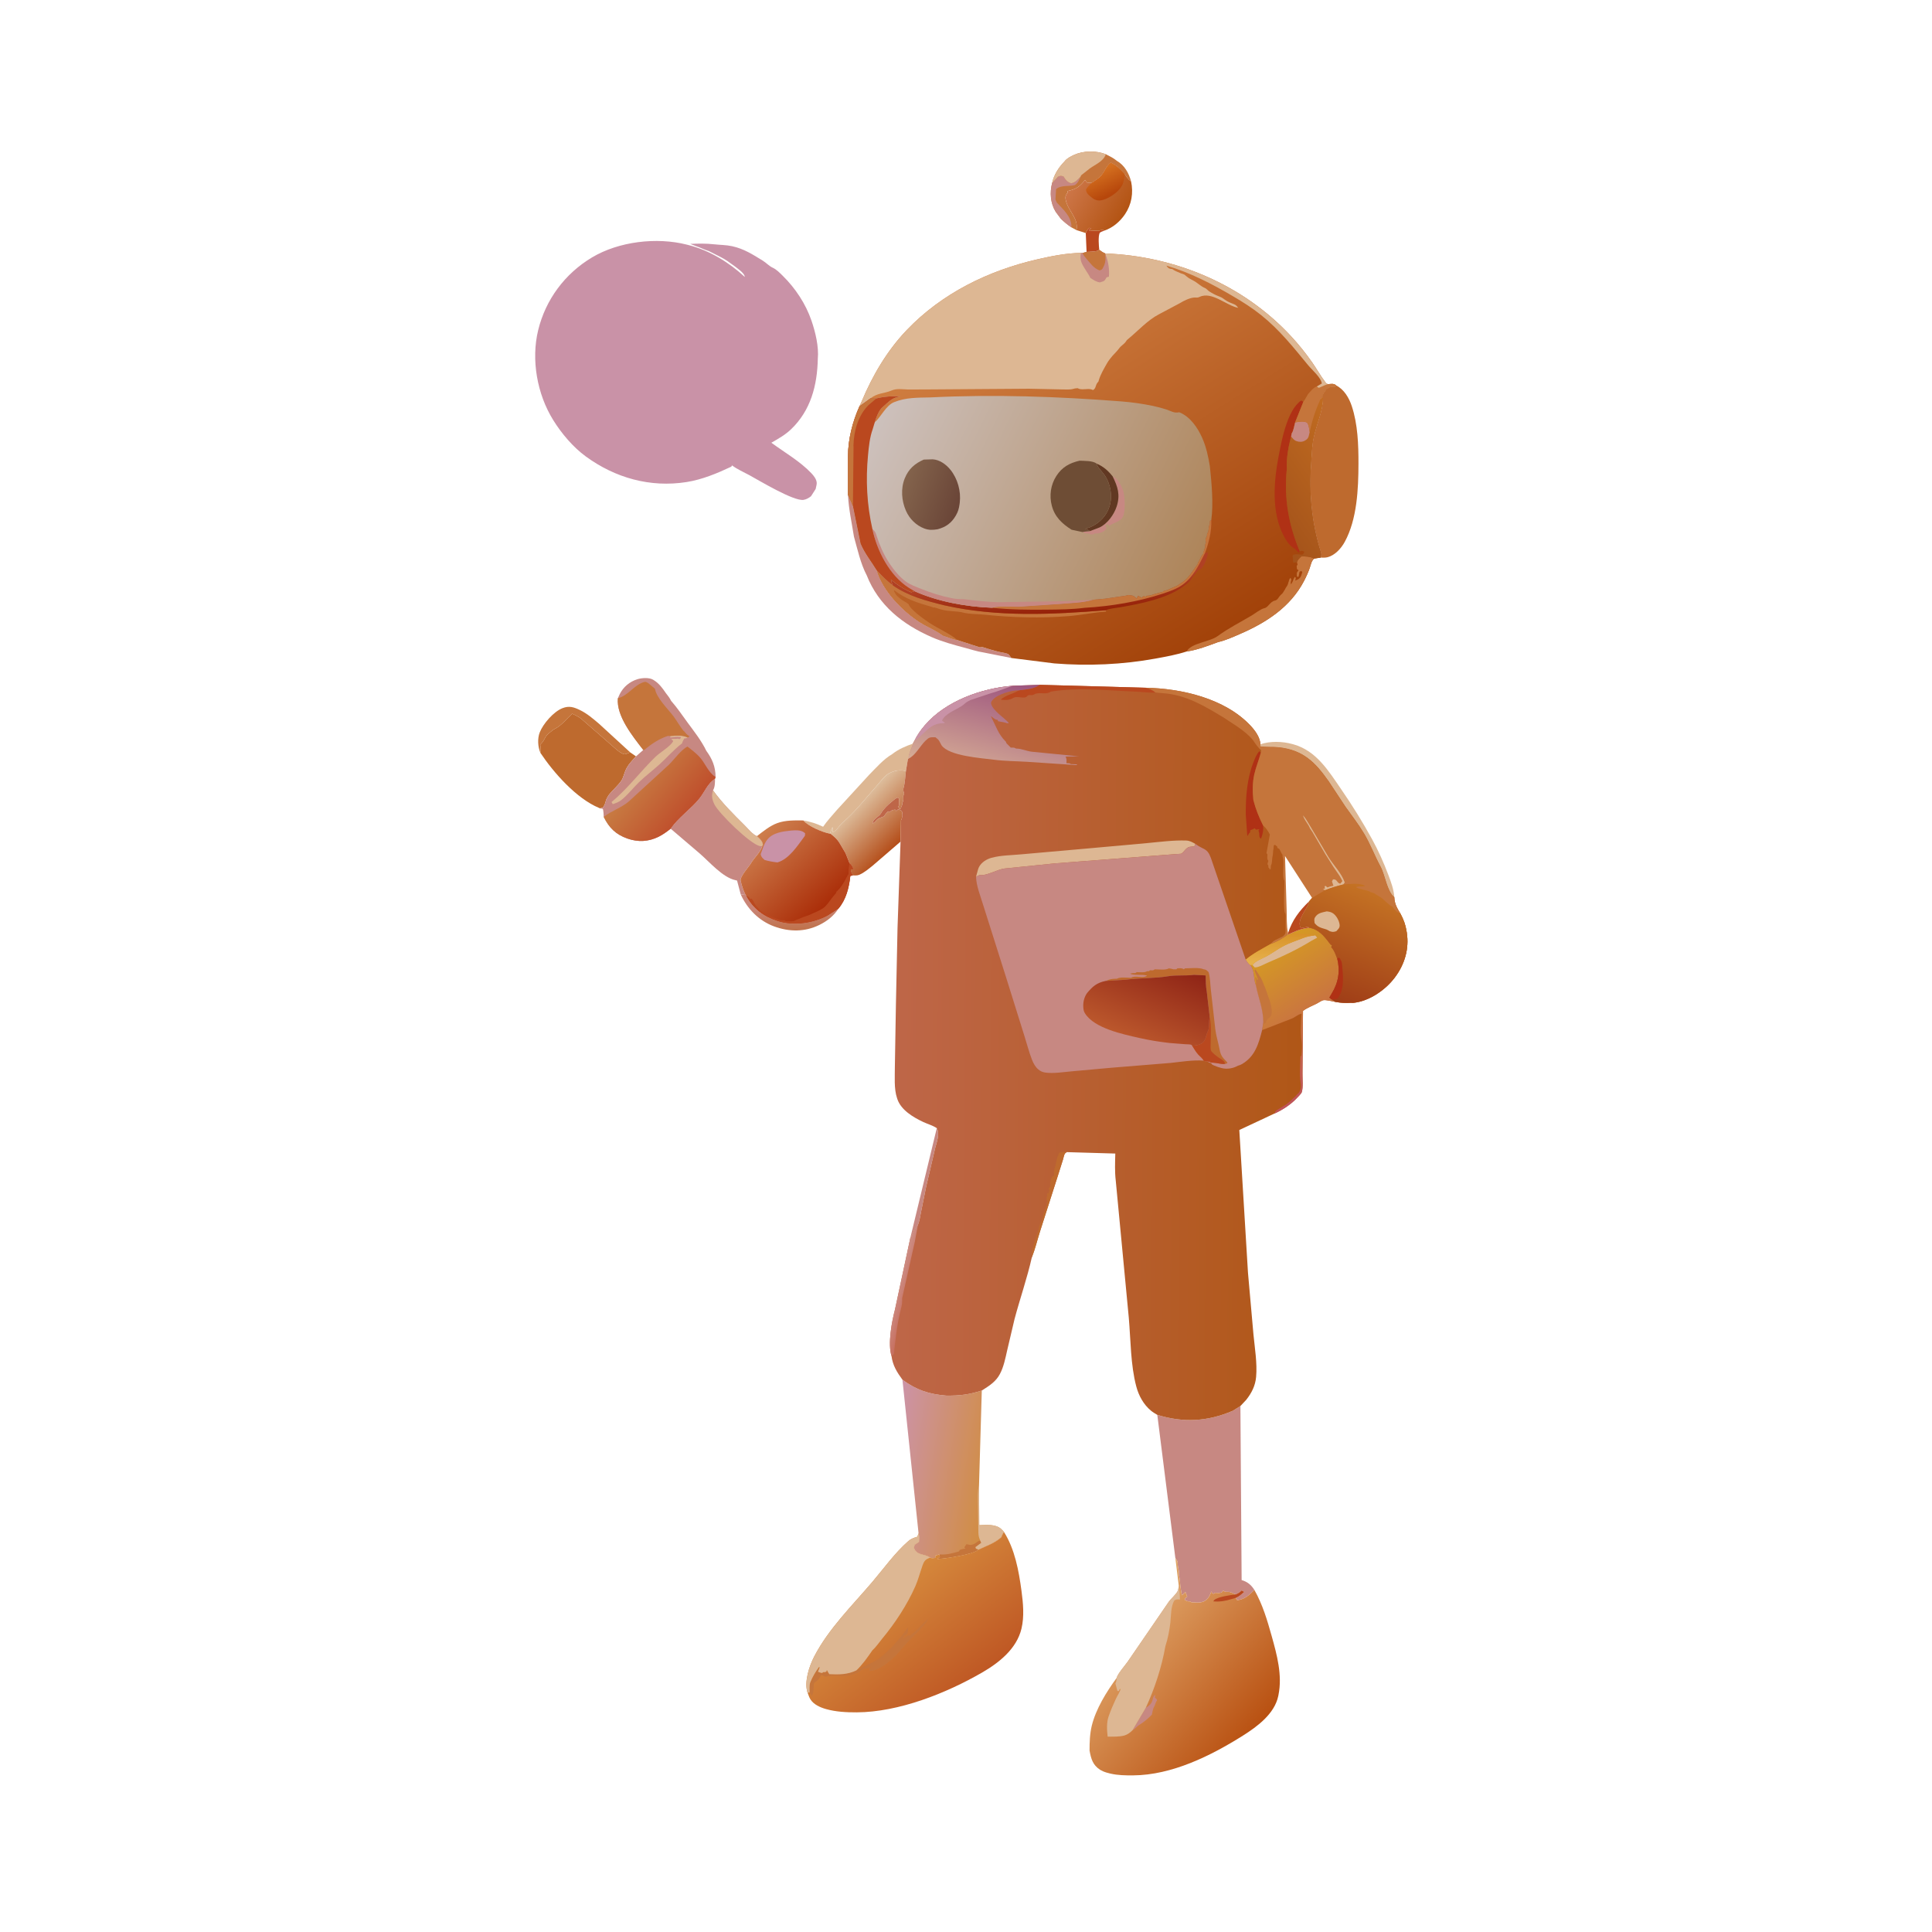 <?xml version="1.0" encoding="utf-8" ?>
<svg xmlns="http://www.w3.org/2000/svg" xmlns:xlink="http://www.w3.org/1999/xlink" width="1024" height="1024">
	<path fill="white" d="M-0 -0L1024 0L1024 1024L-0 1024L0 -0Z"/>
	<path fill="#BA481F" d="M575.478 123.53C576.023 122.252 576.326 121.655 577.441 120.75L578.25 121.03L577.126 122.126L582.5 122.377L583.125 122.002L583.75 122L584.613 121.622L585.19 122.295C584.544 122.573 583.023 122.967 582.78 123.617C582.022 125.638 582.394 130.204 582.629 132.424C580.878 133.688 578.013 133.428 575.905 133.521L575.478 123.53Z"/>
	<path fill="#C78882" d="M496.514 597.941C498.177 600.865 496.549 605.242 495.694 608.35L490.912 628.815L488.178 642.297C487.688 644.602 487.4 647.052 486.517 649.243L484.538 652.143C483.664 653.431 483.552 655.016 482.475 656.167L496.514 597.941Z"/>
	<defs>
		<linearGradient id="gradient_0" gradientUnits="userSpaceOnUse" x1="411.635" y1="492.311" x2="411.365" y2="481.189">
			<stop offset="0" stop-color="#C0734E"/>
			<stop offset="1" stop-color="#C98476"/>
		</linearGradient>
	</defs>
	<path fill="url(#gradient_0)" d="M392.588 474.03L395.187 474.362L395.462 474.695C399.157 481.712 404.873 485.932 412.37 488.265C420.678 490.85 430.896 489.401 438.535 485.358L444.385 481.586C441.981 485.439 438.269 488.289 434.223 490.264C426.47 494.05 418.264 493.948 410.25 490.993C402.231 488.036 396.071 481.725 392.588 474.03Z"/>
	<path fill="#C5753B" d="M286.424 399.031C285.04 395.892 284.801 391.4 286.071 388.18C287.882 383.587 293.42 377.177 298.123 375.346C301.677 373.961 304.137 374.78 307.393 376.349C311.142 378.156 314.371 380.95 317.52 383.626L334.019 398.762L332.011 399.543C331.409 399.731 331.075 399.863 330.471 399.649C328.145 398.826 325.678 396.292 323.801 394.697L308.034 380.935C306.617 379.8 304.896 379.035 303.262 378.269C300.622 380.697 297.497 384.593 294.351 386.153C293.211 386.718 292.496 387.336 291.531 388.146C290.267 389.206 289.497 389.852 288.75 391.371C288.159 392.575 287.597 393.378 286.662 394.339L286.34 394.661C286.576 396.09 286.451 397.587 286.424 399.031Z"/>
	<path fill="#DDB793" d="M668.056 394.476C673.169 392.72 679.814 392.896 685 394.369L685.719 394.567C697.804 398.009 704.28 408.774 710.982 418.511C716.81 426.978 722.32 435.84 727.261 444.856C730.572 450.898 733.388 457.198 735.823 463.641C737.221 467.339 738.787 471.545 739.015 475.517C735.126 472.424 734.244 463.961 731.735 459.311C728.647 453.584 726.28 447.278 722.977 441.75C720.002 436.771 716.497 432.302 713.166 427.602L704.273 414.133C697.157 404.026 690.768 397.531 677.837 396.074C674.554 395.704 671.067 396.098 667.865 395.542L668.056 394.476Z"/>
	<path fill="#DDB793" d="M472.898 399.69C476.221 397.075 480.019 395.474 483.972 394.099L482.807 397.081C482.203 398.72 481.452 400.281 481.567 402.061L481.212 402.32L480.144 408.75C477.154 407.829 473.997 408.407 471.25 409.864C468.68 411.227 466.743 414.2 464.825 416.338C458.926 422.914 453.213 430.443 446.45 436.116C445.18 437.181 442.904 441.01 441.391 441.034L441.249 438.335C440.688 439.494 440.18 440.48 440.039 441.783L439.687 441.826C435.632 441.018 428.46 437.92 425.767 434.85C429.587 435.502 432.784 436.53 436.257 438.19C438.442 435.018 441.139 432.155 443.639 429.223L460.723 410.602C464.455 406.832 468.283 402.373 472.898 399.69Z"/>
	<path fill="#C78882" d="M449.463 262.311L451.342 266.533L452.062 268.292L456.115 288.122C458.289 293.358 461.82 297.619 464.725 302.393C467.891 313.162 478.374 323.97 487.75 329.922C491.464 332.279 496.181 334.042 499.581 336.749C502.199 337.689 504.782 338.679 507.502 339.289L519.283 343.09L520.611 342.923C523.624 343.881 526.675 344.835 529.754 345.556C531.051 345.86 533.318 346.104 534.457 346.75C534.885 346.993 535.686 348.311 536.036 348.756L521.062 345.781C517.943 345.313 514.644 344.208 511.584 343.399C505.675 341.837 499.494 340.166 493.881 337.715C478.444 330.975 465.663 320.908 459.36 304.879C456.137 298.799 454.461 291.037 452.61 284.413C451.437 276.944 449.831 269.935 449.463 262.311Z"/>
	<path fill="#C5753B" d="M564.31 85.457C565.365 83.983 567.626 82.844 569.24 82.107C574.312 79.793 580.958 79.753 586.133 81.752C588.211 82.81 590.195 83.768 591.999 85.27C596.037 87.612 598.324 91.755 599.497 96.134C597.932 95.249 597.107 93.736 596.115 92.289C593.965 89.893 591.729 87.564 588.75 86.236C586.365 87.865 585.573 90.872 583.736 93.025C582.432 94.553 580.269 95.825 578.619 96.979C577.731 96.949 576.943 96.897 576.062 96.75L575.093 95.38C572.159 99.043 570.361 100.285 565.718 101.29L565.995 101.855C564.996 103.21 564.507 103.999 564.817 105.749C565.876 111.711 571.838 115.592 570.56 121.956L567.851 120.502C565.783 119.096 564.078 117.68 562.279 115.942L559.525 112.239C556.733 107.675 556.325 102.099 557.648 97.002C558.669 92.471 561.122 88.752 564.31 85.457Z"/>
	<path fill="#C78882" d="M560.36 94.094L560.712 93.657C562.227 93.073 562.213 93.052 563.75 93.564L563.942 93.93C564.934 95.576 565.945 96.596 567.75 97.144C570.186 96.619 571.052 95.281 572.757 93.585C571.938 95.45 571.415 96.862 569.75 98.1C566.486 98.93 562.297 97.989 559.745 100.25L559.414 105.717L560.131 107.37C563.47 110.997 567.833 114.707 567.882 120.015L567.851 120.502C565.783 119.096 564.078 117.68 562.279 115.942L559.525 112.239C556.733 107.675 556.325 102.099 557.648 97.002L560.36 94.094Z"/>
	<path fill="#DDB793" d="M564.31 85.457C565.365 83.983 567.626 82.844 569.24 82.107C574.312 79.793 580.958 79.753 586.133 81.752C584.783 85.538 580.781 87.041 577.718 89.218L573.008 92.932L572.757 93.585C571.052 95.281 570.186 96.619 567.75 97.144C565.945 96.596 564.934 95.576 563.942 93.93L563.75 93.564C562.213 93.052 562.227 93.073 560.712 93.657L560.36 94.094L557.648 97.002C558.669 92.471 561.122 88.752 564.31 85.457Z"/>
	<defs>
		<linearGradient id="gradient_1" gradientUnits="userSpaceOnUse" x1="594.428" y1="113.831" x2="568.264" y2="97.556">
			<stop offset="0" stop-color="#B45515"/>
			<stop offset="1" stop-color="#CD7648"/>
		</linearGradient>
	</defs>
	<path fill="url(#gradient_1)" d="M578.619 96.979C580.269 95.825 582.432 94.553 583.736 93.025C585.573 90.872 586.365 87.865 588.75 86.236C591.729 87.564 593.965 89.893 596.115 92.289C597.107 93.736 597.932 95.249 599.497 96.134C600.79 102.272 599.792 108.35 596.249 113.59C593.611 117.491 589.692 120.805 585.19 122.295L584.613 121.622L583.75 122L583.125 122.002L582.5 122.377L577.126 122.126L578.25 121.03L577.441 120.75C576.326 121.655 576.023 122.252 575.478 123.53L570.56 121.956C571.838 115.592 565.876 111.711 564.817 105.749C564.507 103.999 564.996 103.21 565.995 101.855L565.718 101.29C570.361 100.285 572.159 99.043 575.093 95.38L576.062 96.75C576.943 96.897 577.731 96.949 578.619 96.979Z"/>
	<defs>
		<linearGradient id="gradient_2" gradientUnits="userSpaceOnUse" x1="588.68" y1="102.941" x2="582.524" y2="90.443">
			<stop offset="0" stop-color="#B7470B"/>
			<stop offset="1" stop-color="#D47020"/>
		</linearGradient>
	</defs>
	<path fill="url(#gradient_2)" d="M578.619 96.979C580.269 95.825 582.432 94.553 583.736 93.025C585.573 90.872 586.365 87.865 588.75 86.236C591.729 87.564 593.965 89.893 596.115 92.289C595.784 94.847 595.667 97.11 594.102 99.25L593.697 99.826C591.704 102.534 586.853 105.736 583.548 106.192C581.214 106.515 579.706 105.634 577.971 104.161C576.675 103.06 575.806 102.278 575.57 100.5C576.442 98.997 577.296 98.098 578.619 96.979Z"/>
	<defs>
		<linearGradient id="gradient_3" gradientUnits="userSpaceOnUse" x1="476.298" y1="446.208" x2="454.893" y2="424.985">
			<stop offset="0" stop-color="#B54F1B"/>
			<stop offset="1" stop-color="#DEC09F"/>
		</linearGradient>
	</defs>
	<path fill="url(#gradient_3)" d="M480.144 408.75C479.783 411.57 479.654 415.022 478.883 417.701C478.575 418.771 479.009 419.933 479.245 421L478.745 421.75C478.745 423.133 479.026 424.329 478.245 425.5C478.245 426.669 478.281 426.44 477.745 427.5L477.497 428.498L476.75 428.745L476.125 427.625L476.5 426.75L476.5 423.25L475.75 422.745C474.627 423.122 473.838 423.949 472.921 424.683C470.863 426.332 468.229 428.745 466.998 430.998C465.949 432.915 462.488 434.079 462.5 436.5C464.017 435.683 463.917 435.257 465 434.25C465.586 433.705 466.981 433.317 467.75 433C468.901 432.526 468.42 432.903 468.984 432.016C469.499 431.206 470.06 430.652 470.75 430L471.5 430.5C472.652 429.348 472.866 429.329 474.498 429.125L474.875 429.875L476 429C477.389 429.279 477.348 429.379 478.245 430.5L478.182 431.169C478.06 432.67 478.141 431.369 478.164 432.646C478.18 433.505 477.877 434.084 477.541 434.852L477.328 445.71L477.308 446.075L462.607 458.747C460.43 460.487 458.022 462.564 455.434 463.648C454.359 464.099 453.22 464.042 452.082 463.969L451.966 463.647C451.028 462.539 451.111 462.166 450.861 460.739C451.77 460.717 451.302 460.752 452.264 460.625C451.82 459.14 451.366 458.618 450.301 457.565L448.167 452.207L445.38 447.508C443.977 445.017 442.31 443.495 440.039 441.783C440.18 440.48 440.688 439.494 441.249 438.335L441.391 441.034C442.904 441.01 445.18 437.181 446.45 436.116C453.213 430.443 458.926 422.914 464.825 416.338C466.743 414.2 468.68 411.227 471.25 409.864C473.997 408.407 477.154 407.829 480.144 408.75Z"/>
	<path fill="#C78882" d="M355.477 439.235C359.369 433.37 366.248 428.77 370.704 423.175C373.477 419.692 375.081 415.11 378.985 412.735C378.952 414.721 378.993 417.147 377.926 418.903C382.83 425.75 388.934 431.741 394.89 437.669C396.687 439.457 398.825 442.192 401.174 443.18C402.562 444.423 404.138 445.73 404.36 447.695L404.009 448.471C402.912 451.967 399.442 454.842 397.69 458.079C396.469 459.825 392.162 464.803 392.536 466.654C393.088 469.384 393.95 471.868 395.187 474.362L392.588 474.03L390.654 466.718L389.75 466.497C382.988 465.042 376.074 456.851 370.836 452.343L355.477 439.235Z"/>
	<path fill="#DDB793" d="M377.926 418.903C382.83 425.75 388.934 431.741 394.89 437.669C396.687 439.457 398.825 442.192 401.174 443.18C402.562 444.423 404.138 445.73 404.36 447.695L404.009 448.471C403.566 448.486 403.122 448.533 402.683 448.434C397.506 447.266 380.924 431.055 378.621 426.282C377.345 423.638 377.025 421.643 377.926 418.903Z"/>
	<path fill="#BE6A2E" d="M286.424 399.031C286.451 397.587 286.576 396.09 286.34 394.661L286.662 394.339C287.597 393.378 288.159 392.575 288.75 391.371C289.497 389.852 290.267 389.206 291.531 388.146C292.496 387.336 293.211 386.718 294.351 386.153C297.497 384.593 300.622 380.697 303.262 378.269C304.896 379.035 306.617 379.8 308.034 380.935L323.801 394.697C325.678 396.292 328.145 398.826 330.471 399.649C331.075 399.863 331.409 399.731 332.011 399.543L334.019 398.762L337.097 400.881C334.996 403.157 332.829 405.377 331.566 408.25C330.798 409.996 330.448 412.031 329.412 413.642C327.701 416.303 324.958 418.511 322.967 421C322.265 421.877 321.744 422.89 321.275 423.905C320.844 425.405 320.567 426.842 319.5 428.035L318.05 428.451L317.403 428.175C305.501 423.174 293.525 409.68 286.424 399.031Z"/>
	<path fill="#BE6A2E" d="M708.152 204.252C712.402 206.381 715.018 210.866 716.474 215.25C719.659 224.844 720.038 235.794 720.015 245.814C719.983 259.174 719.282 275.213 712.75 287.195C710.877 290.631 707.604 294.295 703.672 295.332C702.479 295.646 701.17 295.578 699.946 295.547C700.448 294.193 700.341 293.565 699.914 292.182C695.234 277.044 693.754 261.557 694.897 245.75C695.233 241.091 695.308 236.272 696.308 231.692C697.873 224.517 701.243 217.693 701.225 210.323L699.633 212.058C700.48 210.074 702.235 206.361 704.279 205.406C705.638 204.77 705.923 204.777 707.447 205.008L708.152 204.252Z"/>
	<defs>
		<linearGradient id="gradient_4" gradientUnits="userSpaceOnUse" x1="437.73" y1="479.838" x2="402.786" y2="441.333">
			<stop offset="0" stop-color="#AB2E09"/>
			<stop offset="1" stop-color="#CE7F4E"/>
		</linearGradient>
	</defs>
	<path fill="url(#gradient_4)" d="M401.174 443.18C404.46 440.653 408.016 437.72 411.935 436.279C416.339 434.66 421.15 434.813 425.767 434.85C428.46 437.92 435.632 441.018 439.687 441.826L440.039 441.783C442.31 443.495 443.977 445.017 445.38 447.508L448.167 452.207L450.301 457.565C451.366 458.618 451.82 459.14 452.264 460.625C451.302 460.752 451.77 460.717 450.861 460.739C451.111 462.166 451.028 462.539 451.966 463.647L452.082 463.969L450.691 464.273C450.022 470.425 448.488 476.746 444.385 481.586L438.535 485.358C430.896 489.401 420.678 490.85 412.37 488.265C404.873 485.932 399.157 481.712 395.462 474.695L395.187 474.362C393.95 471.868 393.088 469.384 392.536 466.654C392.162 464.803 396.469 459.825 397.69 458.079C399.442 454.842 402.912 451.967 404.009 448.471L404.36 447.695C404.138 445.73 402.562 444.423 401.174 443.18Z"/>
	<path fill="#BA481F" d="M450.301 457.565C451.366 458.618 451.82 459.14 452.264 460.625C451.302 460.752 451.77 460.717 450.861 460.739C451.111 462.166 451.028 462.539 451.966 463.647L452.082 463.969L450.691 464.273C450.022 470.425 448.488 476.746 444.385 481.586L438.535 485.358C430.896 489.401 420.678 490.85 412.37 488.265C404.873 485.932 399.157 481.712 395.462 474.695C396.316 475.007 396.616 475.166 397.211 475.9L397.653 476.503L398.25 476.255C398.748 476.692 398.984 476.955 399.271 477.564C399.767 478.614 400.308 479.66 401.121 480.504C402.075 481.494 402.904 482.66 404.125 483.326L405.607 484.124C406.529 484.691 407.322 485.222 408.36 485.568L409 485.755C410.899 486.69 408.659 485.896 410.466 486.502L412.5 487.255C413.381 487.648 413.861 487.801 414.825 487.783L415.75 487.755L416.5 488.25C417.908 488.268 419.85 488.55 421.125 488.002C423.252 487.089 420.886 487.829 422.75 487.255C423.822 486.925 423.344 487.151 424.141 486.752C426.079 485.783 428.326 485.351 430.267 484.379L431.002 484.002C433.047 483.143 435.809 481.993 437.393 480.409C439.148 478.654 440.441 476.427 442.078 474.565L442.998 473.498C443.876 471.968 442.501 473.478 443.809 472.171C444.733 471.247 445.533 470.341 446.26 469.25L446.745 468.5C447.73 467.023 448.356 465.504 449.245 464L449.745 463.25C449.718 461.618 449.765 459.99 450.114 458.391L450.301 457.565Z"/>
	<path fill="#C992A7" d="M419.33 440.198L421.367 440.081C423.423 440.065 425.307 440.249 426.75 441.71L426.611 443C422.848 448.051 418.252 455.358 412.052 457.097C409.703 456.829 407.522 456.471 405.25 455.801C404.081 454.664 403.512 454.377 403.168 452.75C404.141 450.212 404.911 447.25 406.598 445.091C409.569 441.285 414.832 440.671 419.33 440.198Z"/>
	<path fill="#C78882" d="M327.492 370.079L328.422 368C330.345 364.108 333.709 361.283 337.858 359.996C340.107 359.298 343.928 359.016 346.033 360.197L346.5 360.484C349.237 362.123 351.155 364.766 352.928 367.365C353.956 368.69 354.978 369.933 355.699 371.455C358.894 375.028 361.609 379.145 364.456 383.004C367.939 387.726 371.79 392.609 374.342 397.911C377.526 402.269 379.222 406.348 379.282 411.801L378.985 412.735C375.081 415.11 373.477 419.692 370.704 423.175C366.248 428.77 359.369 433.37 355.477 439.235C353.525 440.788 351.328 442.379 349.089 443.493C343.723 446.164 338.127 446.436 332.484 444.437C326.386 442.277 322.791 438.715 319.988 432.978C319.916 431.554 319.901 430.139 319.551 428.75L318.05 428.451L319.5 428.035C320.567 426.842 320.844 425.405 321.275 423.905C321.744 422.89 322.265 421.877 322.967 421C324.958 418.511 327.701 416.303 329.412 413.642C330.448 412.031 330.798 409.996 331.566 408.25C332.829 405.377 334.996 403.157 337.097 400.881L340.946 397.499C335.446 390.355 326.577 379.538 327.492 370.079Z"/>
	<path fill="#DDB793" d="M355.394 390.1C358.583 389.876 361.589 389.512 364.579 390.934L364.104 391.125C363.335 391.41 363.623 391.316 362.688 391.408C362.162 392.317 361.789 392.98 361.5 394C357.034 397.412 353.677 401.395 349.583 405.111C346.02 408.345 342.136 411.228 338.678 414.581C335.566 417.6 332.68 421.378 329.299 424.053C327.971 425.104 326.359 425.701 324.768 426.22L324.13 425.087C332.597 418.158 339.562 408.72 347.459 401.083C349.921 398.703 355.489 395.547 356.841 392.75L355.755 391.75C356.84 391.386 357.921 391.807 359.25 391.5L360.125 391.752C360.918 391.122 360.698 391.516 360.875 390.625C359.698 390.525 358.608 390.44 357.436 390.643C356.637 390.781 355.956 390.851 355.15 390.863L355.394 390.1Z"/>
	<path fill="#C5753B" d="M327.492 370.079C332.893 368.736 335.805 363.32 341.094 361.566C342.373 361.142 342.454 361.512 343.598 362.069L347.135 365.041C348.032 370.051 353.898 375.578 356.982 379.69C358.899 382.246 360.341 385.011 362.394 387.505L362.634 387.573C363.522 388.699 364.166 389.589 365.503 390.217L364.579 390.934C361.589 389.512 358.583 389.876 355.394 390.1L353.844 390.077C349.033 391.79 345.405 394.18 341.533 397.476L340.946 397.499C335.446 390.355 326.577 379.538 327.492 370.079Z"/>
	<defs>
		<linearGradient id="gradient_5" gradientUnits="userSpaceOnUse" x1="361.446" y1="431.76" x2="339.044" y2="413.071">
			<stop offset="0" stop-color="#C0512D"/>
			<stop offset="1" stop-color="#C77941"/>
		</linearGradient>
	</defs>
	<path fill="url(#gradient_5)" d="M319.988 432.978C324.126 429.705 329.281 428.193 333.244 424.806L354.476 405.357C357.323 402.629 361.017 397.31 364.393 395.701C366.801 397.601 369.366 399.494 371.335 401.865C373.836 404.877 375.597 409.422 378.902 411.575L379.282 411.801L378.985 412.735C375.081 415.11 373.477 419.692 370.704 423.175C366.248 428.77 359.369 433.37 355.477 439.235C353.525 440.788 351.328 442.379 349.089 443.493C343.723 446.164 338.127 446.436 332.484 444.437C326.386 442.277 322.791 438.715 319.988 432.978Z"/>
	<defs>
		<linearGradient id="gradient_6" gradientUnits="userSpaceOnUse" x1="524.223" y1="784.203" x2="471.271" y2="775.504">
			<stop offset="0" stop-color="#D18D43"/>
			<stop offset="1" stop-color="#CC93A7"/>
		</linearGradient>
	</defs>
	<path fill="url(#gradient_6)" d="M478.306 731.268C485.753 736.755 492.36 738.944 501.54 739.703C508.57 739.794 513.715 739.167 520.374 737.011L518.902 787.214L519.033 808.386C522.757 808.256 527.677 807.697 530.651 810.403L532.125 811.934L532.123 811.97L531.706 812.657C531.29 813.367 531.014 813.982 530.745 814.75C527.217 817.938 522.885 819.331 518.632 821.351C515.669 823.946 501.098 826.088 496.828 826.297L498.19 825.241L497.857 823.876L495.75 824.5L495.679 825.75C494.715 825.793 493.732 826.03 492.871 825.575C490.589 823.713 486.779 824.396 485.04 821.722C484.182 820.404 484.427 820.217 484.764 818.75L486.605 817.505L487.055 817.25C487.105 815.928 487.239 814.537 486.982 813.232L486.843 812.588L478.306 731.268Z"/>
	<path fill="#C5753B" d="M519.524 816.465L520.08 817.751L517.028 820L517.265 820.808L518.632 821.351C515.669 823.946 501.098 826.088 496.828 826.297L498.19 825.241L497.857 823.876L498.419 823.892C501.748 824.146 505.085 823.2 508.25 822.29L508.683 821.503C509.654 821.079 510.713 820.96 511.75 820.755L511.084 820.145L512.25 818.448L513.855 818.792C515.212 818.954 516.451 818.425 517.476 817.573C518.213 816.961 518.62 816.764 519.524 816.465Z"/>
	<path fill="#DDB793" d="M519.524 816.465C518.901 815.065 518.641 814.087 518.572 812.558L518.341 796.596C518.351 793.485 518.107 790.24 518.902 787.214L519.033 808.386C522.757 808.256 527.677 807.697 530.651 810.403L532.125 811.934L532.123 811.97L531.706 812.657C531.29 813.367 531.014 813.982 530.745 814.75C527.217 817.938 522.885 819.331 518.632 821.351L517.265 820.808L517.028 820L520.08 817.751L519.524 816.465Z"/>
	<path fill="#C78882" d="M653.464 747.719L657.44 745.221L658.092 837.471C661.167 838.364 663.142 840.004 664.843 842.691C662.144 845.36 659.724 847.711 655.75 848.132C655.096 847.239 655.302 847.672 655.026 846.889C656.724 846.172 658.026 844.944 659.428 843.773L658.078 843.037C657.124 844.076 656.295 844.476 655.049 845.079L653.757 844.607C652.213 843.869 651.768 843.642 649.985 843.725C649.234 843.76 648.967 843.444 648.328 843.071C647.912 843.615 648.099 843.407 647.607 843.902C646.946 844.567 644.971 844.254 644 844.255L643.255 844.75L642.49 844.504L642.037 843.503C641.5 844.891 640.941 846.452 639.857 847.514C637.382 849.938 634.689 849.367 631.5 849.255L630.75 848.774C629.55 848.859 629.035 848.581 627.997 848.003L628 847.245L629.245 846.25L628.284 843.69C627.75 844.398 627.172 844.923 626.5 845.5C626.026 844.107 626.008 842.895 625.743 841.5C625.372 839.546 625.516 837.427 624.992 835.574C624.651 834.366 624.966 833.387 624.738 832.25C624.443 830.78 624.182 829.917 624.188 828.356C624.191 827.363 623.489 826.641 622.962 825.81L613.392 749.902C627.269 754.208 640.159 753.466 653.464 747.719Z"/>
	<defs>
		<linearGradient id="gradient_7" gradientUnits="userSpaceOnUse" x1="660.255" y1="922.121" x2="591.661" y2="862.642">
			<stop offset="0" stop-color="#B95112"/>
			<stop offset="1" stop-color="#E0A569"/>
		</linearGradient>
	</defs>
	<path fill="url(#gradient_7)" d="M622.962 825.81C623.489 826.641 624.191 827.363 624.188 828.356C624.182 829.917 624.443 830.78 624.738 832.25C624.966 833.387 624.651 834.366 624.992 835.574C625.516 837.427 625.372 839.546 625.743 841.5C626.008 842.895 626.026 844.107 626.5 845.5C627.172 844.923 627.75 844.398 628.284 843.69L629.245 846.25L628 847.245L627.997 848.003C629.035 848.581 629.55 848.859 630.75 848.774L631.5 849.255C634.689 849.367 637.382 849.938 639.857 847.514C640.941 846.452 641.5 844.891 642.037 843.503L642.49 844.504L643.255 844.75L644 844.255C644.971 844.254 646.946 844.567 647.607 843.902C648.099 843.407 647.912 843.615 648.328 843.071C648.967 843.444 649.234 843.76 649.985 843.725C651.768 843.642 652.213 843.869 653.757 844.607L655.049 845.079C656.295 844.476 657.124 844.076 658.078 843.037L659.428 843.773C658.026 844.944 656.724 846.172 655.026 846.889C655.302 847.672 655.096 847.239 655.75 848.132C659.724 847.711 662.144 845.36 664.843 842.691C669.224 850.471 671.62 858.572 674.018 867.131C676.818 877.125 679.726 887.853 677.634 898.25L677.492 898.979C675.512 908.373 666.38 915.117 658.754 919.923C641.735 930.647 621.121 940.834 600.597 940.985C596.558 941.014 592.466 940.964 588.517 940.033C587.159 939.713 585.849 939.362 584.567 938.803L583.04 938.007C579.125 935.435 578.296 932.161 577.485 927.866C577.474 923.509 577.625 918.897 578.667 914.648C580.849 905.743 586.452 896.694 591.817 889.377C592.472 886.986 596.168 882.9 597.668 880.759L619.382 849.097C620.643 847.291 623.424 844.996 624.25 843.18C624.557 842.506 624.631 841.323 624.786 840.569L622.962 825.81Z"/>
	<path fill="#BA481F" d="M658.078 843.037L659.428 843.773C658.026 844.944 656.724 846.172 655.026 846.889L652.818 847.512C649.552 848.56 646.502 849.066 643.068 848.768L643.543 848.075C645.406 846.317 652.373 845.39 655.049 845.079C656.295 844.476 657.124 844.076 658.078 843.037Z"/>
	<path fill="#C78882" d="M607.294 905.16L607.721 904.9C609.568 903.74 610.5 902.756 610.977 900.601L611.096 900.044C611.29 899.267 611.722 898.816 612.25 898.245C612.25 899.256 612.306 898.755 612.08 899.748L612.981 900.5L613.25 901.255L612.755 902L612.002 904.003L611.629 904.736C611.291 905.412 611.161 905.792 611.003 906.503L610.843 907.169L610.509 908.836C608.462 910.856 606.667 912.47 604.214 913.986C603.199 914.614 602.397 915.365 601.522 916.164C600.857 916.772 601.159 916.525 600.269 917.061L607.294 905.16Z"/>
	<path fill="#DDB793" d="M624.786 840.569C625.119 842.993 625.368 845.312 625.356 847.769C623.945 847.682 623.631 847.586 622.409 848.25C620.469 851.692 620.74 856.227 620.301 860.087C619.832 864.208 618.973 868.567 617.682 872.515C615.767 883.47 611.97 895.077 607.294 905.16L600.269 917.061C598.809 918.447 597.821 919.241 595.895 919.871C593.003 920.595 590.038 920.454 587.079 920.448C586.66 917 586.442 912.965 587.614 909.649C588.729 906.496 590.025 903.407 591.452 900.381C592.247 898.693 593.517 896.91 593.979 895.125L593.375 895.375L593 896.25L592.25 896.255L591.191 892.277C591.582 891.516 591.683 891.099 591.763 890.217L591.817 889.377C592.472 886.986 596.168 882.9 597.668 880.759L619.382 849.097C620.643 847.291 623.424 844.996 624.25 843.18C624.557 842.506 624.631 841.323 624.786 840.569Z"/>
	<defs>
		<linearGradient id="gradient_8" gradientUnits="userSpaceOnUse" x1="510.883" y1="894.597" x2="469.915" y2="842.619">
			<stop offset="0" stop-color="#BF5824"/>
			<stop offset="1" stop-color="#D5883C"/>
		</linearGradient>
	</defs>
	<path fill="url(#gradient_8)" d="M486.843 812.588L486.982 813.232C487.239 814.537 487.105 815.928 487.055 817.25L486.605 817.505L484.764 818.75C484.427 820.217 484.182 820.404 485.04 821.722C486.779 824.396 490.589 823.713 492.871 825.575C493.732 826.03 494.715 825.793 495.679 825.75L495.75 824.5L497.857 823.876L498.19 825.241L496.828 826.297C501.098 826.088 515.669 823.946 518.632 821.351C522.885 819.331 527.217 817.938 530.745 814.75C531.014 813.982 531.29 813.367 531.706 812.657L532.123 811.97C537.894 821.058 539.999 832.631 541.408 843.161C542.289 849.74 542.959 856.714 541.394 863.247C538.841 873.909 529.525 881.287 520.5 886.498C501.44 897.503 476.386 907.462 454.1 907.58C448.665 907.608 443.009 907.322 437.75 905.829C434.797 904.991 431.283 903.463 429.58 900.75C428.973 899.782 428.571 898.63 428.18 897.56L428.019 897.169C426.132 891.442 428.906 883.111 431.546 878C439.15 863.286 451.575 851.126 462.234 838.608C468.47 831.283 474.239 823.126 481.505 816.75C482.754 815.655 484.239 815.105 485.805 814.625L486.25 814.494L486.843 812.588Z"/>
	<path fill="#C5753B" d="M481.309 862.503C481.243 863.293 481.333 865.083 481.04 865.74C480.6 866.729 478.562 867.068 478.875 868.375L479.354 867.99L481.328 866.66L482.25 867C483.268 865.938 483.921 865.405 485.125 864.625L491.75 858C491.75 860.374 482.532 868.679 480.41 871.089C478.587 873.158 476.864 875.334 474.925 877.297C471.901 880.357 465.871 885.604 461.438 885.561L460.884 885.526L460.625 884.625L461.875 883.247C461.052 883.538 460.412 883.896 459.679 884.368C458.39 884.35 458.014 884.062 456.989 884.906C455.257 886.332 453.898 887.027 451.74 887.54L450.755 887.814C446.491 888.95 441.868 887.385 437.511 888.724L436.872 888.417C435.921 887.969 436.301 888.133 435.256 887.772L435.033 888.172L434.692 888.758L434.326 889.455C433.622 890.564 432.541 891.247 431.495 892C430.973 894.443 431.642 896.66 430.327 898.818L429.134 897.218C429.137 895.558 428.89 893.147 429.505 891.601C430.645 888.737 432.312 885.997 434.102 883.5L434.448 883.774L433.547 886.047C434.313 886.399 434.917 886.593 435.75 886.755L436.25 886.255C437.514 886.255 436.934 886.362 438 886L438.25 885.09C438.555 885.716 438.857 886.287 439.246 886.867L439.582 887.351C444.617 887.589 449.323 887.595 453.927 885.325C455.438 884.85 456.954 883.678 458.408 882.963C460.88 881.748 463.907 880.594 466.083 878.944C471.904 874.533 476.999 868.341 481.309 862.503Z"/>
	<path fill="#DDB793" d="M486.843 812.588L486.982 813.232C487.239 814.537 487.105 815.928 487.055 817.25L486.605 817.505L484.764 818.75C484.427 820.217 484.182 820.404 485.04 821.722C486.779 824.396 490.589 823.713 492.871 825.575C490.629 826.581 489.944 827.049 489.042 829.518C487.675 833.255 486.753 837.102 485.145 840.755C480.829 850.561 474.303 860.466 467.466 868.687C465.836 870.647 464.274 873.039 462.368 874.724C459.766 878.486 457.251 882.15 453.927 885.325C449.323 887.595 444.617 887.589 439.582 887.351L439.246 886.867C438.857 886.287 438.555 885.716 438.25 885.09L438 886C436.934 886.362 437.514 886.255 436.25 886.255L435.75 886.755C434.917 886.593 434.313 886.399 433.547 886.047L434.448 883.774L434.102 883.5C432.312 885.997 430.645 888.737 429.505 891.601C428.89 893.147 429.137 895.558 429.134 897.218L428.624 896.859L428.18 897.56L428.019 897.169C426.132 891.442 428.906 883.111 431.546 878C439.15 863.286 451.575 851.126 462.234 838.608C468.47 831.283 474.239 823.126 481.505 816.75C482.754 815.655 484.239 815.105 485.805 814.625L486.25 814.494L486.843 812.588Z"/>
	<path fill="#C992A7" d="M387.992 246.667L387.612 247.34C380.102 250.88 372.14 254.198 363.889 255.5C344.627 258.538 326.075 253.303 310.5 241.94C303.721 236.994 297.608 229.743 293.177 222.595C284.68 208.891 281.422 190.67 285.245 174.984C289.205 158.732 299.432 145.021 313.765 136.451C327.979 127.952 348.05 125.59 364.037 129.659L365 129.909C376.086 132.717 386.43 139.084 394.749 146.778L394.667 146.31C394.068 144.462 391.285 142.627 389.784 141.398L387.195 139.539C385.199 137.942 382.549 136.498 380.248 135.375L376.156 133.312C375.352 132.91 375.671 133.064 374.836 132.786C372.837 132.12 371.033 131.146 369 130.5L365.811 129.268C370.028 129.084 374.248 129.009 378.448 129.479C381.754 129.849 384.748 129.779 388.059 130.498C394.339 131.863 398.966 134.889 404.33 138.181C406.162 139.305 407.603 140.997 409.548 141.892C411.586 142.83 413.235 144.571 414.817 146.12C421.549 152.709 427.074 161.076 430.126 170.016C432.194 176.075 434.061 183.768 433.452 190.182C433.163 204.259 429.713 217.573 419.225 227.577C416.128 230.532 412.529 232.542 408.834 234.652C415.858 239.82 424.063 244.496 430.047 250.826C431.281 252.131 432.693 253.88 432.865 255.75C432.94 256.559 432.709 257.427 432.532 258.211L432.324 259.154L429.865 263.002C428.725 263.933 427.326 264.733 425.851 264.946C420.631 265.699 402.686 254.861 397.209 251.864C394.105 250.166 390.835 248.794 387.992 246.667Z"/>
	<defs>
		<linearGradient id="gradient_9" gradientUnits="userSpaceOnUse" x1="639.447" y1="341.484" x2="530.265" y2="167.48">
			<stop offset="0" stop-color="#A24209"/>
			<stop offset="1" stop-color="#CF7D40"/>
		</linearGradient>
	</defs>
	<path fill="url(#gradient_9)" d="M582.629 132.424C583.674 133.225 584.539 133.797 585.76 134.33C622.763 135.714 658.741 150.761 684.116 178.046C688.281 182.525 692.123 187.292 695.618 192.313C697.931 195.634 699.953 199.295 702.404 202.5C702.95 203.213 703.037 203.366 703.88 203.605C705.614 203.551 706.79 203.116 708.152 204.252L707.447 205.008C705.923 204.777 705.638 204.77 704.279 205.406C702.235 206.361 700.48 210.074 699.633 212.058L701.225 210.323C701.243 217.693 697.873 224.517 696.308 231.692C695.308 236.272 695.233 241.091 694.897 245.75C693.754 261.557 695.234 277.044 699.914 292.182C700.341 293.565 700.448 294.193 699.946 295.547L696.535 296.056C695.022 297.353 694.793 299.308 694.162 301.11C693.34 303.459 692.29 305.754 691.137 307.958C683.923 321.744 671.174 329.979 657.265 335.993C653.586 337.584 649.508 339.465 645.593 340.318C640.512 342.226 634.327 344.557 628.958 345.293C623.626 347.041 618.013 348.036 612.5 349.049C595.027 352.256 576.553 353.055 558.856 351.629L536.036 348.756C535.686 348.311 534.885 346.993 534.457 346.75C533.318 346.104 531.051 345.86 529.754 345.556C526.675 344.835 523.624 343.881 520.611 342.923L519.283 343.09L507.502 339.289C504.782 338.679 502.199 337.689 499.581 336.749C496.181 334.042 491.464 332.279 487.75 329.922C478.374 323.97 467.891 313.162 464.725 302.393C461.82 297.619 458.289 293.358 456.115 288.122L452.062 268.292L451.342 266.533L449.463 262.311L449.461 241.913C449.487 232.793 451.836 223.632 455.534 215.356L456.633 212.929C462.398 199.095 470.2 185.814 480.581 174.959C499.247 155.443 523.777 143.436 549.885 137.439C557.536 135.682 565.06 134.194 572.929 134.034L573.656 134.145L575.905 133.521C578.013 133.428 580.878 133.688 582.629 132.424Z"/>
	<path fill="#C5753B" d="M464.725 302.393C467.41 305.11 470.041 308.033 473.184 310.222C481.346 315.939 490.863 318.44 500.448 320.807C528.721 327.194 557.691 325.704 586.319 323.438L586.169 324.162C579.644 324.586 573.004 326.008 566.411 326.546C551.728 327.742 536.415 327.325 521.767 325.789C518.334 325.429 513.788 325.547 510.5 324.687C507.43 323.883 503.944 324.102 500.683 323.467C498.82 323.105 497.088 322.534 495.292 321.933L494.824 322.007L493.752 321.625C486.934 319.714 479.563 317.395 474.023 312.831L473.751 313.145C474.256 314.036 474.775 315.225 475.543 315.907C476.537 316.791 477.553 317.799 478.744 318.395C479.789 318.918 480.64 319.545 481.575 320.24C482.257 322.913 490.008 328.413 492.5 330.059C497.192 333.159 503.29 335.715 507.502 339.289C504.782 338.679 502.199 337.689 499.581 336.749C496.181 334.042 491.464 332.279 487.75 329.922C478.374 323.97 467.891 313.162 464.725 302.393Z"/>
	<path fill="#B03115" d="M686.411 290.998C684.64 289.952 683.381 288.785 682.222 287.072C673.785 274.605 674.865 257.057 677.483 243C679.078 234.438 682.025 217.496 689.653 212.274L690.836 212.946L686.451 223.86C686.069 225.209 685.516 228.7 684.653 229.622L684.32 231.319C682.976 236.285 681.691 243.198 682.065 248.312C680.495 264.05 682.876 277.741 688.864 292.215L688.254 292.795L686.411 290.998Z"/>
	<path fill="#C5753B" d="M687.416 297.96C687.809 296.614 688.781 295.836 689.75 294.885C692.277 294.929 694.232 294.873 696.535 296.056C695.022 297.353 694.793 299.308 694.162 301.11C693.34 303.459 692.29 305.754 691.137 307.958C683.923 321.744 671.174 329.979 657.265 335.993C653.586 337.584 649.508 339.465 645.593 340.318C640.512 342.226 634.327 344.557 628.958 345.293C631.284 340.785 641.122 340.264 645.399 337.134C651.126 332.941 657.3 329.857 663.377 326.244C665.209 325.155 668.2 322.729 670.205 322.332C672.189 321.938 673.207 318.827 675.705 318.332C676.444 318.185 677.082 317.672 677.503 317.002C678.221 315.857 678.77 315.333 679.821 314.382L681.003 312.502C681.447 311.409 682.423 310.46 682.676 309.454L682.755 309C683.323 307.814 683.063 307.192 684 306.255L684.466 307.254C684.218 308.24 683.973 308.752 684.25 309.755L685.003 308.502C685.458 307.494 685.614 306.713 686.25 305.755L686.839 306.272L686.5 307.75L687.839 307.16C688.875 306.617 689.42 305.828 689.783 304.737L690.003 304.002L690.255 303.25L689.753 302.625L688.781 303.031L688.26 305.746L687.416 305.64C687.28 303.836 687.067 303.736 688.25 302.255L687.42 301.644L687.255 300L687.75 299.255L687.416 297.96Z"/>
	<defs>
		<linearGradient id="gradient_10" gradientUnits="userSpaceOnUse" x1="538.834" y1="326.023" x2="537.715" y2="310.174">
			<stop offset="0" stop-color="#962209"/>
			<stop offset="1" stop-color="#B04024"/>
		</linearGradient>
	</defs>
	<path fill="url(#gradient_10)" d="M585.695 317.321L596.5 315.755L598 315.396C600.214 315.489 600.977 315.732 602.5 317.25C602.851 316.218 602.609 316.72 603.25 315.755L605 316.75L606.125 316.002L607.25 316.255L607.75 315.755C608.917 315.755 609.68 315.62 610.784 315.252L612.25 314.755L615.72 313.847L616.25 313.755L616.75 313.255C618.578 312.906 619.822 312.199 621.503 311.502C622.84 310.948 623.786 310.644 625 309.755L626.003 309.002C627.815 308.133 629.565 306.149 630.848 304.548L631.255 304L634.003 300.125L634.755 299C635.405 297.424 634.597 298.723 635.348 297.601C636.101 296.474 636.488 295.066 637.255 294L637.75 293.5L637.755 292.5L638.25 292L638.255 291L638.75 290.5C638.717 289.579 638.655 288.892 639.005 288.016L639.255 287.5C638.91 286.662 638.813 285.855 639.255 285C639.794 283.957 639.75 284.153 639.755 283C640.353 282.1 640.46 281.577 640.597 280.503L640.755 279C641.259 277.76 641.269 277.462 641.302 276.075L642.014 275.692C642.234 281.691 640.73 287.493 638.695 293.083C639.217 292.951 639.941 292.935 640.272 292.5C640.116 294.979 638.955 298.178 637.579 300.248L637.239 300.819C636.588 301.716 635.836 301.665 635 302.25C634.655 302.491 634.482 302.929 634.25 303.255L632.626 305.251C631.672 306.417 632.332 305.557 631.691 306.593C630.685 308.217 629.093 309.499 627.531 310.544L626.71 311.146C618.011 317.383 604.214 320.03 593.819 321.849C592.489 322.082 587.026 322.638 586.319 323.438C557.691 325.704 528.721 327.194 500.448 320.807C490.863 318.44 481.346 315.939 473.184 310.222C472.671 309.173 472.391 308.319 472.186 307.17C475.622 310.02 478.877 312.187 483 313.943L484.641 313.299C497.062 318.88 512.197 321.635 525.764 322.119C530.142 320.99 535.446 321.67 540 321.57L561.5 320.141C567.551 319.589 573.651 319.632 579.525 317.867L585.695 317.321Z"/>
	<path fill="#C5753B" d="M585.695 317.321L596.5 315.755L598 315.396C600.214 315.489 600.977 315.732 602.5 317.25C602.851 316.218 602.609 316.72 603.25 315.755L605 316.75L606.125 316.002L607.25 316.255L607.75 315.755C608.917 315.755 609.68 315.62 610.784 315.252L612.25 314.755L615.72 313.847L616.25 313.755L616.75 313.255C618.578 312.906 619.822 312.199 621.503 311.502C622.84 310.948 623.786 310.644 625 309.755L626.003 309.002C627.815 308.133 629.565 306.149 630.848 304.548L631.255 304L634.003 300.125L634.755 299C635.405 297.424 634.597 298.723 635.348 297.601C636.101 296.474 636.488 295.066 637.255 294L637.75 293.5L637.755 292.5L638.25 292L638.255 291L638.75 290.5C638.717 289.579 638.655 288.892 639.005 288.016L639.255 287.5C638.91 286.662 638.813 285.855 639.255 285C639.794 283.957 639.75 284.153 639.755 283C640.353 282.1 640.46 281.577 640.597 280.503L640.755 279C641.259 277.76 641.269 277.462 641.302 276.075L642.014 275.692C642.234 281.691 640.73 287.493 638.695 293.083L638.351 293.753C635.307 299.748 632.374 305.913 626.705 309.984C623.681 312.156 619.915 313.419 616.409 314.598C603.481 318.943 588.479 321.367 574.888 322.149C568.273 323.026 561.32 323.044 554.655 323.123C545.051 323.237 535.323 323.142 525.764 322.119C530.142 320.99 535.446 321.67 540 321.57L561.5 320.141C567.551 319.589 573.651 319.632 579.525 317.867L585.695 317.321Z"/>
	<defs>
		<linearGradient id="gradient_11" gradientUnits="userSpaceOnUse" x1="668.896" y1="274.205" x2="720.617" y2="238.113">
			<stop offset="0" stop-color="#A3521A"/>
			<stop offset="1" stop-color="#C16C21"/>
		</linearGradient>
	</defs>
	<path fill="url(#gradient_11)" d="M703.88 203.605C705.614 203.551 706.79 203.116 708.152 204.252L707.447 205.008C705.923 204.777 705.638 204.77 704.279 205.406C702.235 206.361 700.48 210.074 699.633 212.058L701.225 210.323C701.243 217.693 697.873 224.517 696.308 231.692C695.308 236.272 695.233 241.091 694.897 245.75C693.754 261.557 695.234 277.044 699.914 292.182C700.341 293.565 700.448 294.193 699.946 295.547L696.535 296.056C694.232 294.873 692.277 294.929 689.75 294.885C688.781 295.836 687.809 296.614 687.416 297.96C686.497 298.217 686.299 298.251 685.416 298.14L685.25 296.5C685.185 295.248 685.339 296.247 685.16 295.167C685.033 294.396 684.965 294.836 685.503 294.002C687.038 293.555 688.68 293.873 690.25 294.017C690.893 293.362 691.251 293.331 691.247 292.375L690.08 291.918L688.864 292.215C682.876 277.741 680.495 264.05 682.065 248.312C681.691 243.198 682.976 236.285 684.32 231.319L684.653 229.622C685.516 228.7 686.069 225.209 686.451 223.86L690.836 212.946C691.769 211.696 692.495 210.291 693.268 208.938C694.611 207.488 696.015 205.539 697.911 204.858L699.025 205.594L702.204 204.19L703.88 203.605Z"/>
	<path fill="#C78882" d="M686.451 223.86C688.663 223.553 690.614 223.076 692.75 223.943C693.634 225.194 693.72 226.184 693.935 227.642L694.067 228.506L694.147 229.07C693.521 231.452 693.729 232.42 691.464 233.623C690.115 234.339 688.538 234.303 687.117 233.788C685.869 233.335 685.11 232.329 684.32 231.319L684.653 229.622C685.516 228.7 686.069 225.209 686.451 223.86Z"/>
	<path fill="#C5753B" d="M703.88 203.605C705.614 203.551 706.79 203.116 708.152 204.252L707.447 205.008C705.923 204.777 705.638 204.77 704.279 205.406C702.235 206.361 700.48 210.074 699.633 212.058C697.114 217.753 695.401 222.974 694.147 229.07L694.067 228.506L693.935 227.642C693.72 226.184 693.634 225.194 692.75 223.943C690.614 223.076 688.663 223.553 686.451 223.86L690.836 212.946C691.769 211.696 692.495 210.291 693.268 208.938C694.611 207.488 696.015 205.539 697.911 204.858L699.025 205.594L702.204 204.19L703.88 203.605Z"/>
	<path fill="#DDB793" d="M582.629 132.424C583.674 133.225 584.539 133.797 585.76 134.33C622.763 135.714 658.741 150.761 684.116 178.046C688.281 182.525 692.123 187.292 695.618 192.313C697.931 195.634 699.953 199.295 702.404 202.5C702.95 203.213 703.037 203.366 703.88 203.605L702.204 204.19L699.025 205.594L697.911 204.858L700.575 203.25C700.225 200.146 695.342 195.998 693.363 193.597C685.471 184.019 678.157 174.779 668.353 166.948C663.553 163.114 658.777 160.113 653.5 157.01C642.32 150.436 630.786 144.456 618.25 140.785C618.635 141.588 619.201 142.092 620.059 142.441L621.375 142.625L621.904 143.002C622.965 143.734 624.84 144.37 626.059 144.941L626.878 145.185C627.839 145.502 628.184 145.852 628.913 146.507C630.349 147.798 631.989 148.313 633.546 149.328C635.195 150.403 636.763 151.887 638.578 152.625C639.535 153.014 640.031 153.829 640.856 154.394C642.618 155.598 644.707 156.565 646.682 157.318C647.625 157.678 648.462 158.284 649.256 158.885C650.728 159.999 652.49 160.604 654.181 161.294C655.173 161.699 655.636 162.37 656.312 163.169C650.244 162.113 642.342 154.266 635.867 157.341C634.569 157.957 634.342 157.629 632.976 157.699C630.672 157.818 627.263 159.479 625.356 160.688L614.262 166.584C608.338 169.622 603.131 175.404 598.014 179.612C597.008 180.439 597.451 180 596.733 181.038C595.725 182.495 594.237 183.155 593.169 184.635C591.787 186.55 589.92 188.061 588.502 190.002L587.905 190.774C587.448 191.373 587.124 191.881 586.756 192.528C585.157 195.332 583.353 198.339 582.421 201.44C582.111 202.473 582.346 202.061 581.75 202.739C580.53 204.129 580.992 205.963 579.25 206.755L578.793 206.505C576.486 205.582 573.26 207.082 571.25 205.755C570.402 205.798 569.74 205.832 568.93 206.093C567.174 206.657 564.496 206.382 562.626 206.399L545.48 206.032L490.679 206.416L481.215 206.438C478.091 206.345 475.402 205.754 472.453 207.008C468.548 208.668 465.151 208.196 461.461 211.081L455.534 215.356L456.633 212.929C462.398 199.095 470.2 185.814 480.581 174.959C499.247 155.443 523.777 143.436 549.885 137.439C557.536 135.682 565.06 134.194 572.929 134.034L573.656 134.145L575.905 133.521C578.013 133.428 580.878 133.688 582.629 132.424Z"/>
	<path fill="#C78882" d="M582.629 132.424C583.674 133.225 584.539 133.797 585.76 134.33L585.871 134.747C587.409 138.291 588.102 142.808 587.75 146.649L586.498 146.998C585.397 149.162 585.191 148.934 583 149.676C581.01 149.448 579.547 148.347 577.899 147.301C577.296 145.912 576.351 144.632 575.556 143.342C573.572 140.119 572.001 137.94 572.929 134.034L573.656 134.145L575.905 133.521C578.013 133.428 580.878 133.688 582.629 132.424Z"/>
	<path fill="#C5753B" d="M582.629 132.424C583.674 133.225 584.539 133.797 585.76 134.33L585.871 134.747L585.923 136.214C586.046 138.285 585.686 139.984 584.662 141.831C584.031 142.968 583.938 142.992 582.75 143.319C579.602 142.099 578.026 139.638 575.891 137.221C575 136.213 574.325 135.317 573.656 134.145L575.905 133.521C578.013 133.428 580.878 133.688 582.629 132.424Z"/>
	<defs>
		<linearGradient id="gradient_12" gradientUnits="userSpaceOnUse" x1="632.67" y1="302.794" x2="465.14" y2="220.174">
			<stop offset="0" stop-color="#AE855A"/>
			<stop offset="1" stop-color="#CDC1BD"/>
		</linearGradient>
	</defs>
	<path fill="url(#gradient_12)" d="M464.511 211.148C468.996 210.091 472.687 209.903 477.28 210.091L476.52 210.246C473.478 210.899 472.021 212.018 469.75 214.05L468 215.639L467.338 216.231C465.615 218.03 464.361 221.46 463.635 223.857C467.045 220.842 469.536 214.925 473.888 213.152C480.082 210.628 486.438 210.777 493.016 210.639C526.635 208.955 560.722 210.138 594.255 212.75C599.902 213.19 605.747 214.002 611.287 215.185C613.614 215.681 615.944 216.3 618.207 217.036C620.646 217.828 622.324 219.137 625 218.502C630.786 220.74 634.827 226.718 637.239 232.188C639.346 236.967 640.395 241.953 641.247 247.077C642.18 256.266 643.219 266.506 642.014 275.692L641.302 276.075C641.269 277.462 641.259 277.76 640.755 279L640.597 280.503C640.46 281.577 640.353 282.1 639.755 283C639.75 284.153 639.794 283.957 639.255 285C638.813 285.855 638.91 286.662 639.255 287.5L639.005 288.016C638.655 288.892 638.717 289.579 638.75 290.5L638.255 291L638.25 292L637.755 292.5L637.75 293.5L637.255 294C636.488 295.066 636.101 296.474 635.348 297.601C634.597 298.723 635.405 297.424 634.755 299L634.003 300.125L631.255 304L630.848 304.548C629.565 306.149 627.815 308.133 626.003 309.002L625 309.755C623.786 310.644 622.84 310.948 621.503 311.502C619.822 312.199 618.578 312.906 616.75 313.255L616.25 313.755L615.72 313.847L612.25 314.755L610.784 315.252C609.68 315.62 608.917 315.755 607.75 315.755L607.25 316.255L606.125 316.002L605 316.75L603.25 315.755C602.609 316.72 602.851 316.218 602.5 317.25C600.977 315.732 600.214 315.489 598 315.396L596.5 315.755L585.695 317.321L579.525 317.867C573.651 319.632 567.551 319.589 561.5 320.141L540 321.57C535.446 321.67 530.142 320.99 525.764 322.119C512.197 321.635 497.062 318.88 484.641 313.299L483 313.943C478.877 312.187 475.622 310.02 472.186 307.17C472.391 308.319 472.671 309.173 473.184 310.222C470.041 308.033 467.41 305.11 464.725 302.393C461.82 297.619 458.289 293.358 456.115 288.122L452.062 268.292L451.342 266.533L449.463 262.311L449.461 241.913C449.487 232.793 451.836 223.632 455.534 215.356L461.461 211.081L464.511 211.148Z"/>
	<path fill="#C78882" d="M589.708 252.458C592.504 253.791 594.013 256.697 595.109 259.5C596.268 262.461 596.607 270.871 595.239 273.75C593.839 276.694 590.18 276.825 587.869 278.829L587.5 278L586.756 277.772L585.747 278.875L586.52 279.859C585.796 281.259 584.701 281.934 583.161 282.399C582.104 282.718 581.102 282.806 580 282.75L579.5 283.245C578.309 283.245 578.024 283.428 577 282.745L576.199 282.733C575.17 282.672 574.647 282.452 573.751 281.999C575.011 281.701 576.407 281.65 577.697 281.502L582.75 279.565C586.971 277.61 590.462 272.74 591.864 268.424C593.857 262.291 592.437 257.999 589.708 252.458Z"/>
	<path fill="#613822" d="M581.156 245.691C584.848 247.241 587.228 249.39 589.708 252.458C592.437 257.999 593.857 262.291 591.864 268.424C590.462 272.74 586.971 277.61 582.75 279.565L577.697 281.502C577.027 281.077 576.419 280.653 575.656 280.406L575.24 280.297L578 279.346C582.725 277.247 586.498 273.458 588.041 268.454C589.753 262.904 588.667 256.437 585.368 251.681C584.155 249.934 582.442 248.513 581.538 246.566L581.156 245.691Z"/>
	<path fill="#C78882" d="M462.373 280.342L463.101 281.046C464.056 282.007 464.232 282.762 464.623 284C466.118 288.724 468.328 293.829 471.037 297.987L471.464 298.656C473.746 302.098 476.855 305.906 480.25 308.334C482.594 310.01 485.626 311.07 488.296 312.135C493.605 314.253 498.755 315.922 504.373 317.038C506.463 317.454 508.706 317.62 510.83 317.563C516.889 318.298 522.892 319.008 529 319.192L565.001 318.633L579.525 317.867C573.651 319.632 567.551 319.589 561.5 320.141L540 321.57C535.446 321.67 530.142 320.99 525.764 322.119C512.197 321.635 497.062 318.88 484.641 313.299L481.727 311.544C471.447 304.987 464.832 291.972 462.373 280.342Z"/>
	<defs>
		<linearGradient id="gradient_13" gradientUnits="userSpaceOnUse" x1="507.443" y1="266.666" x2="478.991" y2="256.958">
			<stop offset="0" stop-color="#6B4638"/>
			<stop offset="1" stop-color="#83634C"/>
		</linearGradient>
	</defs>
	<path fill="url(#gradient_13)" d="M489.624 243.587L494.309 243.447C498.03 243.646 501.471 246.163 503.75 248.987C507.574 253.726 509.413 260.355 508.695 266.398L508.582 267.25C508.292 269.523 507.774 271.252 506.617 273.25C504.343 277.179 501.333 279.36 496.969 280.514C494.413 280.936 492.321 281.036 489.859 280.103C485.547 278.467 482.071 274.994 480.21 270.799C477.833 265.443 477.321 259.001 479.556 253.5C481.579 248.524 484.847 245.694 489.624 243.587Z"/>
	<path fill="#6E4D35" d="M572.214 244.177C574.611 244.313 579.198 244.123 581.156 245.691L581.538 246.566C582.442 248.513 584.155 249.934 585.368 251.681C588.667 256.437 589.753 262.904 588.041 268.454C586.498 273.458 582.725 277.247 578 279.346L575.24 280.297L575.656 280.406C576.419 280.653 577.027 281.077 577.697 281.502C576.407 281.65 575.011 281.701 573.751 281.999L567.96 280.77C562.937 277.603 559.013 273.931 557.463 267.968C556.08 262.647 556.886 256.948 559.866 252.306C562.916 247.553 566.901 245.394 572.214 244.177Z"/>
	<path fill="#BA481F" d="M464.511 211.148C468.996 210.091 472.687 209.903 477.28 210.091L476.52 210.246C473.478 210.899 472.021 212.018 469.75 214.05L468 215.639L467.338 216.231C465.615 218.03 464.361 221.46 463.635 223.857L462.587 227.353C460.985 231.724 460.493 236.727 460.06 241.338C458.82 254.519 459.461 267.407 462.373 280.342C464.832 291.972 471.447 304.987 481.727 311.544L484.641 313.299L483 313.943C478.877 312.187 475.622 310.02 472.186 307.17C472.391 308.319 472.671 309.173 473.184 310.222C470.041 308.033 467.41 305.11 464.725 302.393C461.82 297.619 458.289 293.358 456.115 288.122L452.062 268.292L451.342 266.533L449.463 262.311L449.461 241.913C449.487 232.793 451.836 223.632 455.534 215.356L461.461 211.081L464.511 211.148Z"/>
	<path fill="#C5753B" d="M455.534 215.356L461.461 211.081L464.511 211.148L460.375 214.682C454.78 220.195 452.5 228.592 452.343 236.301L452.395 236.703L452.062 268.292L451.342 266.533L449.463 262.311L449.461 241.913C449.487 232.793 451.836 223.632 455.534 215.356Z"/>
	<defs>
		<linearGradient id="gradient_14" gradientUnits="userSpaceOnUse" x1="689.498" y1="559.281" x2="461.247" y2="557.871">
			<stop offset="0" stop-color="#B05717"/>
			<stop offset="1" stop-color="#BF674B"/>
		</linearGradient>
	</defs>
	<path fill="url(#gradient_14)" d="M536.804 363.47L551.057 362.961L607.207 364.519C626.246 364.88 649.218 370.165 662.768 384.569C665.221 387.176 667.894 390.84 668.056 394.476L667.865 395.542C671.067 396.098 674.554 395.704 677.837 396.074C690.768 397.531 697.157 404.026 704.273 414.133L713.166 427.602C716.497 432.302 720.002 436.771 722.977 441.75C726.28 447.278 728.647 453.584 731.735 459.311C734.244 463.961 735.126 472.424 739.015 475.517C739.148 479.032 740.43 481.197 742.21 484.158C743.867 487.21 744.951 490.069 745.488 493.5L745.624 494.319C746.966 502.895 744.473 511.173 739.3 518.059C734.313 524.698 725.904 530.543 717.5 531.501C716.85 531.575 716.684 531.539 716.108 531.491C713.234 531.729 710.532 531.52 707.698 531.008C706.188 530.776 702.717 529.826 701.351 530.128C700.43 530.332 698.834 531.44 697.941 531.902C695.696 533.066 692.965 534.089 690.931 535.565L690.62 535.816L690.341 568.745C690.281 571.429 690.786 576.541 689.946 578.906C689.645 579.754 687.777 581.541 687.112 582.25C684.074 585.493 679.451 588.479 675.387 590.247L656.858 598.93L661.45 674.5L664.369 707.422C665.077 714.68 666.399 722.484 665.77 729.764C665.367 734.421 663.38 738.371 660.494 741.971L657.44 745.221L653.464 747.719C640.159 753.466 627.269 754.208 613.392 749.902C612.245 749.241 611.108 748.562 610.081 747.721C606.124 744.482 603.55 739.743 602.25 734.85C599.205 723.391 599.314 710.181 598.276 698.351L591.371 625.75C590.805 620.956 591.011 616.221 591.132 611.404L565.389 610.653C565.052 610.936 564.613 611.129 564.378 611.5C563.954 612.166 563.668 613.76 563.418 614.554L561.009 622.182L551.211 652.767C549.774 657.278 548.615 662.153 546.869 666.543C544.398 677.476 540.639 688.235 537.74 699.081L533.804 715.793C532.852 720.006 532.008 724.399 529.973 728.249C527.904 732.164 524.688 734.262 521.089 736.561L520.374 737.011C513.715 739.167 508.57 739.794 501.54 739.703C492.36 738.944 485.753 736.755 478.306 731.268C475.339 727.209 473.175 723.715 472.504 718.655C470.489 712.127 472.635 700.623 474.359 694.07L482.475 656.167C483.552 655.016 483.664 653.431 484.538 652.143L486.517 649.243C487.4 647.052 487.688 644.602 488.178 642.297L490.912 628.815L495.694 608.35C496.549 605.242 498.177 600.865 496.514 597.941C494.516 596.56 491.601 595.743 489.367 594.694C484.102 592.222 477.679 588.442 475.662 582.662L475.442 582C473.758 577.07 474.323 570.456 474.299 565.264L474.853 532.532L475.709 491.75L477.308 446.075L477.328 445.71L477.541 434.852C477.877 434.084 478.18 433.505 478.164 432.646C478.141 431.369 478.06 432.67 478.182 431.169L478.245 430.5C477.348 429.379 477.389 429.279 476 429L474.875 429.875L474.498 429.125C472.866 429.329 472.652 429.348 471.5 430.5L470.75 430C470.06 430.652 469.499 431.206 468.984 432.016C468.42 432.903 468.901 432.526 467.75 433C466.981 433.317 465.586 433.705 465 434.25C463.917 435.257 464.017 435.683 462.5 436.5C462.488 434.079 465.949 432.915 466.998 430.998C468.229 428.745 470.863 426.332 472.921 424.683C473.838 423.949 474.627 423.122 475.75 422.745L476.5 423.25L476.5 426.75L476.125 427.625L476.75 428.745L477.497 428.498L477.745 427.5C478.281 426.44 478.245 426.669 478.245 425.5C479.026 424.329 478.745 423.133 478.745 421.75L479.245 421C479.009 419.933 478.575 418.771 478.883 417.701C479.654 415.022 479.783 411.57 480.144 408.75L481.212 402.32L481.567 402.061C481.452 400.281 482.203 398.72 482.807 397.081L483.972 394.099L483.918 393.913L484.678 392.599C486.074 389.658 488.025 386.923 490.134 384.453C501.174 371.522 520.243 364.766 536.804 363.47Z"/>
	<path fill="#BE6A2E" d="M546.869 666.543C546.742 664.774 547.014 663.236 547.255 661.5C547.999 660.748 547.752 660.515 547.755 659.5L548.25 659L548.255 658C548.834 657.132 548.712 657.514 548.879 656.673C549.063 655.744 548.918 656.225 549.237 655.268L550.255 652.25C550.441 651.564 550.522 650.927 550.752 650.237L551.003 649.502L551.255 648.5L551.755 647.75C552.165 646.865 552.719 645.041 552.91 644.079L553.255 642.5L553.75 642L553.755 641L554.25 640.5L554.255 639.5C554.999 638.748 554.752 638.515 554.755 637.5L555.253 636.875C554.525 635.961 554.755 635.63 554.755 634.5L555.25 633.755L554.865 633.25L555.25 632.255L555.625 632.753L556.003 631.503L556.255 630.75L555.755 630.25C556.113 629.674 556.678 628.94 556.755 628.25C556.801 627.833 556.554 627.421 556.588 627.003C556.678 625.873 557.221 624.059 558 623.25L558.255 623.5L558.75 622.755C558.562 621.655 558.47 620.943 558.833 619.853C559.75 617.101 560.038 613.343 561.469 610.926C562.835 610.584 563.995 610.347 565.389 610.653C565.052 610.936 564.613 611.129 564.378 611.5C563.954 612.166 563.668 613.76 563.418 614.554L561.009 622.182L551.211 652.767C549.774 657.278 548.615 662.153 546.869 666.543Z"/>
	<defs>
		<linearGradient id="gradient_15" gradientUnits="userSpaceOnUse" x1="482.176" y1="684.6" x2="475.116" y2="682.71">
			<stop offset="0" stop-color="#C76F5F"/>
			<stop offset="1" stop-color="#CD9088"/>
		</linearGradient>
	</defs>
	<path fill="url(#gradient_15)" d="M482.475 656.167C483.552 655.016 483.664 653.431 484.538 652.143L486.517 649.243L484.904 658L478.163 688.06C478.206 689.89 478.172 691.223 477.696 693C476.554 697.269 475.674 702.129 475.079 706.5L474.049 715.026C474 715.434 473.93 717.365 473.735 717.645C473.432 718.081 472.915 718.319 472.504 718.655C470.489 712.127 472.635 700.623 474.359 694.07L482.475 656.167Z"/>
	<path fill="#B03115" d="M664.923 438.945C664.108 439.561 664.487 439.364 663.482 439.74L662.75 440L662.5 441.25C661.793 441.957 661.946 441.666 661.586 442.475L661.375 442.998L661.054 442.75L660.293 431.734C660.218 422.355 660.934 412.592 664.428 403.813C665.176 401.931 666.07 399.573 667.5 398.134L668.265 398.978C667.246 402.865 665.646 406.602 664.776 410.518C663.811 414.863 663.816 419.584 664.3 423.993C665.521 428.815 667.257 433.102 669.48 437.549C669.688 440.105 669.333 441.839 668.487 444.25L668.125 444.482C667.773 443.928 667.51 443.71 667.486 443.042C667.448 442.025 667.46 441.185 667 440.25L667.5 439.5C666.877 439.497 666.357 439.618 665.75 439.745L664.923 438.945Z"/>
	<path fill="#BA481F" d="M551.057 362.961L607.207 364.519C609.381 365.044 610.748 365.69 612.517 367.061C609.1 367.304 605.271 366.701 601.822 366.565C587.074 365.985 571.629 364.174 556.997 366.55C554.58 368.326 551.803 366.889 549.125 367.625C548.513 367.793 547.983 368.195 547.375 368.375C546.729 368.567 545.535 368.253 545 368.5C544.516 368.724 544.24 369.288 543.75 369.5C542.064 370.229 539.145 368.838 537.134 369.844C535.683 370.569 537.38 369.977 535.719 370.531L535 370.75C533.575 371.207 531.983 370.948 530.503 370.875C531.042 369.878 534.307 368.387 535.493 367.987C537.113 367.439 538.639 366.616 540.176 365.868C544.005 365.306 547.815 365.279 551.057 362.961Z"/>
	<path fill="#DDB793" d="M517.315 464.692L517.918 462.5C518.22 461.425 518.485 460.224 519.047 459.25C520.381 456.939 522.98 455.358 525.479 454.665C530.472 453.279 536.112 453.314 541.262 452.816L578.431 449.53L608.211 446.838C614.983 446.202 621.834 445.277 628.646 445.489C630.585 445.549 631.901 446.357 633.54 447.282L633.064 448.57L632.267 448.643L630.425 448.869C628.489 449.393 627.688 451.466 626.14 452.45C625.96 452.565 624.532 452.589 624.29 452.609L615.449 453.279L559.175 457.606L532.737 460.294C528.535 460.708 523.043 464.388 519.237 463.75L517.315 464.692Z"/>
	<defs>
		<linearGradient id="gradient_16" gradientUnits="userSpaceOnUse" x1="537.255" y1="359.652" x2="523.373" y2="412.499">
			<stop offset="0" stop-color="#9C537E"/>
			<stop offset="1" stop-color="#D6AC95"/>
		</linearGradient>
	</defs>
	<path fill="url(#gradient_16)" d="M536.804 363.47L551.057 362.961C547.815 365.279 544.005 365.306 540.176 365.868C536.117 365.81 528.493 367.919 525.888 371.25C525.522 371.718 525.143 372.276 525.286 372.897C526.158 376.682 532.218 380.318 534.745 383.25C533.663 383.371 533.849 383.378 532.75 383L529 382.25L528.75 381.5L528.238 381.462C527.004 381.215 526.204 380.166 525.152 379.537L528.621 386.783C529.734 389.005 531.057 391.031 532.81 392.784C533.82 393.794 532.686 392.612 533.497 394.002L535.75 396.255C536.997 396.255 537.435 396.045 538.5 396.755C541.481 396.755 543.693 398.004 546.797 398.412L571.862 400.875L564.75 401L564.997 401.484C565.39 402.476 565.288 403.458 565.25 404.5L566.077 404.539C568.277 404.696 565.812 404.446 567.75 405L570.997 405.125C570.386 405.593 570.708 405.514 570.067 405.488L544.297 403.768C538.453 403.404 532.565 403.421 526.75 402.657C520.08 401.782 503.031 400.732 499.024 395L497.9 392.897C497.352 391.886 496.659 391.412 495.75 390.745C492.987 390.75 492.59 390.615 490.546 392.577C487.749 395.26 485.02 400.611 481.567 402.061C481.452 400.281 482.203 398.72 482.807 397.081L483.972 394.099L483.918 393.913L484.678 392.599C486.074 389.658 488.025 386.923 490.134 384.453C501.174 371.522 520.243 364.766 536.804 363.47Z"/>
	<path fill="#C992A7" d="M484.678 392.599C486.074 389.658 488.025 386.923 490.134 384.453C501.174 371.522 520.243 364.766 536.804 363.47C532.749 364.82 528.731 366.501 524.618 367.618L514.443 371.002C513.322 371.584 512.239 372.074 511.323 372.955C509.195 375 505.295 376.395 502.748 378.248L502.093 378.712C500.751 379.677 500.08 380.448 499.248 381.875C500.231 382.692 499.729 382.319 500.75 383C500.326 383.446 500.629 383.252 499.759 383.286C492.252 383.578 490.304 389.058 484.678 392.599Z"/>
	<defs>
		<linearGradient id="gradient_17" gradientUnits="userSpaceOnUse" x1="665.174" y1="507.531" x2="706.789" y2="569.299">
			<stop offset="0" stop-color="#D59A23"/>
			<stop offset="1" stop-color="#BF535A"/>
		</linearGradient>
	</defs>
	<path fill="url(#gradient_17)" d="M693.731 491.709C698.72 492.4 701.675 495.941 704.586 499.798L704.941 500.282C705.348 500.798 705.202 500.619 705.922 500.937L705.597 502.031C706.897 503.406 707.428 504.753 708.115 506.48C708.237 506.788 708.528 507.809 708.738 507.882C710.411 514.667 709.443 520.723 705.811 526.683L704.59 528.75L705.805 529.689L707.698 531.008C706.188 530.776 702.717 529.826 701.351 530.128C700.43 530.332 698.834 531.44 697.941 531.902C695.696 533.066 692.965 534.089 690.931 535.565L690.62 535.816L690.341 568.745C690.281 571.429 690.786 576.541 689.946 578.906C689.645 579.754 687.777 581.541 687.112 582.25C684.074 585.493 679.451 588.479 675.387 590.247C675.789 589.469 676.035 588.829 676.816 588.359L680.503 586.125C682.836 584.864 684.088 583.314 686.003 581.625L686.755 581L687.253 580.375L688.503 579.125C688.749 578.768 688.853 578.329 689.082 577.961C689.679 577.002 689.566 575.125 689.385 574.018C688.675 569.67 689.24 564.449 689.255 560L689.75 559.5C689.972 557.212 690.249 554.239 689.884 552C689.205 547.847 689.503 542.234 689.815 537.998L689.875 537.247C687.747 537.753 686.463 539.2 684.5 539.941L669.808 545.653L668.955 545.972L669.59 541.829C669.582 534.728 666.963 528.949 665.654 522.201C664.152 518.39 665.264 515.142 662.887 511.696C661.671 510.998 661.051 509.771 660.26 508.634C664.209 505.29 669.006 502.91 673.469 500.335C676.463 499.336 680.077 497.343 682.546 495.362L685.423 494.12C688.118 492.855 690.786 492.123 693.731 491.709Z"/>
	<path fill="#C5753B" d="M665.654 522.201C665.746 520.973 665.788 520.007 665.495 518.801L665.246 517.824C666.131 518.42 665.936 518.51 666.163 519.497L666.745 519L664.91 514.5L665.25 513.755C666.164 514.758 666.744 515.878 667.479 517.003C668.133 518.004 668.645 518.821 669.092 519.938L670.86 524.329L672.365 528.628C673.274 530.968 674.896 536.228 673.555 538.626C673.274 539.128 672.651 539.443 672.25 539.834C671.569 540.498 671.217 541.089 671.003 542.003L670.235 542.736L669.59 541.829C669.582 534.728 666.963 528.949 665.654 522.201Z"/>
	<path fill="#DDB793" d="M697.075 495.785L698.15 496.967L695.252 498.547C687.64 503.219 680.137 506.792 671.929 510.242C669.873 511.106 667.246 512.75 665.043 512.75L663.916 511.572C664.834 509.539 669.267 507.944 671.249 506.873C674.459 505.137 677.41 502.866 680.651 501.229C683.756 499.66 687.103 498.587 690.336 497.311C692.688 496.382 694.573 496.027 697.075 495.785Z"/>
	<defs>
		<linearGradient id="gradient_18" gradientUnits="userSpaceOnUse" x1="673.811" y1="494.548" x2="673.189" y2="509.952">
			<stop offset="0" stop-color="#D89229"/>
			<stop offset="1" stop-color="#E6B04A"/>
		</linearGradient>
	</defs>
	<path fill="url(#gradient_18)" d="M685.423 494.12C688.323 495.392 691.655 494.589 694.75 495.385L697.075 495.785C694.573 496.027 692.688 496.382 690.336 497.311C687.103 498.587 683.756 499.66 680.651 501.229C677.41 502.866 674.459 505.137 671.249 506.873C669.267 507.944 664.834 509.539 663.916 511.572L663.162 511.374L662.887 511.696C661.671 510.998 661.051 509.771 660.26 508.634C664.209 505.29 669.006 502.91 673.469 500.335C676.463 499.336 680.077 497.343 682.546 495.362L685.423 494.12Z"/>
	<path fill="#C5753B" d="M607.207 364.519C626.246 364.88 649.218 370.165 662.768 384.569C665.221 387.176 667.894 390.84 668.056 394.476L667.865 395.542C671.067 396.098 674.554 395.704 677.837 396.074C690.768 397.531 697.157 404.026 704.273 414.133L713.166 427.602C716.497 432.302 720.002 436.771 722.977 441.75C726.28 447.278 728.647 453.584 731.735 459.311C734.244 463.961 735.126 472.424 739.015 475.517C739.148 479.032 740.43 481.197 742.21 484.158C743.867 487.21 744.951 490.069 745.488 493.5L745.624 494.319C746.966 502.895 744.473 511.173 739.3 518.059C734.313 524.698 725.904 530.543 717.5 531.501C716.85 531.575 716.684 531.539 716.108 531.491C713.234 531.729 710.532 531.52 707.698 531.008L705.805 529.689L704.59 528.75L705.811 526.683C709.443 520.723 710.411 514.667 708.738 507.882C708.528 507.809 708.237 506.788 708.115 506.48C707.428 504.753 706.897 503.406 705.597 502.031L705.922 500.937C705.202 500.619 705.348 500.798 704.941 500.282L704.586 499.798C701.675 495.941 698.72 492.4 693.731 491.709C690.786 492.123 688.118 492.855 685.423 494.12L682.546 495.362C680.077 497.343 676.463 499.336 673.469 500.335L673.708 500.089C674.381 499.353 674.841 498.792 675.754 498.335L677.753 497.375L678.753 496.875C679.568 496.559 679.726 496.586 680.414 495.898C681.253 495.06 681.39 494.741 681.393 493.562L681.378 492.5L681.378 487C681.411 485.959 681.46 485.309 681.255 484.25C679.948 482.943 680.92 469.44 680.755 466.75C679.445 465.44 680.612 457.861 680.144 455.542L679.755 453.75L679.75 453L679.378 452.5L678.103 450.002L677.003 449.375L677 448.75L675.755 447.75L675.125 448.125L675 449.75C674.633 451.137 674.837 452.472 674.5 453.75C674.134 455.136 674.337 456.473 674 457.75C673.462 459.789 673.686 457.411 673.539 459.617L673.5 460.5L673.003 460.875L672.755 460.25L672.255 459.75L672.255 458.75L671.755 458L672.255 456.25C671.403 455.398 671.755 453.938 671.755 452.75L671.255 452.25L673.057 442.294C672.003 440.368 671.16 438.98 669.48 437.549C667.257 433.102 665.521 428.815 664.3 423.993C663.816 419.584 663.811 414.863 664.776 410.518C665.646 406.602 667.246 402.865 668.265 398.978L668.352 398.928L668.418 397.541C667.438 397.041 665.401 394.257 664.755 393.25C662.12 389.139 655.77 385.002 651.586 382.316L648.645 380.375C638.435 374.205 628.508 368.188 616.285 367.4L612.517 367.061C610.748 365.69 609.381 365.044 607.207 364.519Z"/>
	<path fill="#DDB793" d="M702.332 471.817L701.203 471.125L702.25 471L702.071 469.828L702.5 469.5L703.625 470.375C704.483 470.007 705.129 469.763 706.05 469.609L706.75 469.5L705.973 467.144L706.535 466.076C708.853 465.884 708.465 467.996 710.375 468.375L711.5 467C711.033 466.033 710.597 465.114 710 464.219L706.663 459.337L702.5 452.75L695.582 440.918L694.375 439.125C694.127 438.636 693.931 438.119 693.648 437.648L693.25 437C692.282 435.394 691.099 433.991 690.625 432.158C692.163 433.832 693.336 436.14 694.562 438.076L704.082 454.205C706.867 458.742 710.983 462.647 712.75 467.732L711.986 468.777C708.653 469.601 705.517 470.532 702.332 471.817Z"/>
	<path fill="white" d="M682.697 494.547C681.84 490.66 682.071 486.141 681.944 482.137L681.089 453.715L695.422 475.89L693.848 477.728L693.764 478.31C692.8 482.157 687.446 487.056 689.25 491.543C690.547 491.662 691.274 491.773 692.5 491.226L693.684 491.43L693.731 491.709C690.786 492.123 688.118 492.855 685.423 494.12L682.546 495.362L682.697 494.547Z"/>
	<path fill="#BA481F" d="M693.848 477.728L693.764 478.31C692.8 482.157 687.446 487.056 689.25 491.543C690.547 491.662 691.274 491.773 692.5 491.226L693.684 491.43L693.731 491.709C690.786 492.123 688.118 492.855 685.423 494.12L682.546 495.362L682.697 494.547C684.967 487.535 688.653 482.804 693.848 477.728Z"/>
	<defs>
		<linearGradient id="gradient_19" gradientUnits="userSpaceOnUse" x1="704.011" y1="529.298" x2="727.562" y2="470.737">
			<stop offset="0" stop-color="#9F3D17"/>
			<stop offset="1" stop-color="#C57324"/>
		</linearGradient>
	</defs>
	<path fill="url(#gradient_19)" d="M711.986 468.777C715.235 468.599 720.756 467.826 723.496 469.5C722.052 470.252 720.075 469.387 718.755 470.25C720.2 471.21 721.681 471.176 723.25 471.732L724.503 471.997C725.765 472.318 726.804 473.062 728.033 473.371C728.732 473.547 728.909 473.885 729.5 474.245C730.368 474.774 731.159 475.149 732 475.745C733.747 476.982 736.243 479.907 738.003 480.498L738.301 480.905C739.522 482.533 740.278 483.464 742.21 484.158C743.867 487.21 744.951 490.069 745.488 493.5L745.624 494.319C746.966 502.895 744.473 511.173 739.3 518.059C734.313 524.698 725.904 530.543 717.5 531.501C716.85 531.575 716.684 531.539 716.108 531.491C713.234 531.729 710.532 531.52 707.698 531.008L705.805 529.689L704.59 528.75L705.811 526.683C709.443 520.723 710.411 514.667 708.738 507.882C708.528 507.809 708.237 506.788 708.115 506.48C707.428 504.753 706.897 503.406 705.597 502.031L705.922 500.937C705.202 500.619 705.348 500.798 704.941 500.282L704.586 499.798C701.675 495.941 698.72 492.4 693.731 491.709L693.684 491.43L692.5 491.226C691.274 491.773 690.547 491.662 689.25 491.543C687.446 487.056 692.8 482.157 693.764 478.31L693.848 477.728L695.422 475.89L702.332 471.817C705.517 470.532 708.653 469.601 711.986 468.777Z"/>
	<path fill="#B03115" d="M708.738 507.882L709.854 507.606C710.736 508.957 711.16 509.511 711.3 511.102C711.797 516.722 712.783 523.71 709.331 528.75C708.562 529.873 707.022 529.601 705.805 529.689L704.59 528.75L705.811 526.683C709.443 520.723 710.411 514.667 708.738 507.882Z"/>
	<path fill="#DDB793" d="M703.197 483.045C704.246 483.158 705.301 483.344 706.228 483.885C708.18 485.024 709.717 487.803 710.013 490C710.247 491.737 709.311 492.427 708.25 493.564C706.618 494.037 706.419 494.047 704.79 493.571C703.955 493.038 703.315 492.683 702.352 492.41C699.83 491.694 698.4 491.265 696.758 489.25C696.679 488.21 696.389 487.261 696.926 486.328C698.352 483.848 700.637 483.683 703.197 483.045Z"/>
	<path fill="#C78882" d="M633.54 447.282C634.707 448.114 635.809 448.808 637.102 449.428C639.889 450.661 640.688 451.873 641.776 454.674L660.26 508.634C661.051 509.771 661.671 510.998 662.887 511.696C665.264 515.142 664.152 518.39 665.654 522.201C666.963 528.949 669.582 534.728 669.59 541.829L668.955 545.972C667.093 553.219 665.276 559.79 658.433 563.899C657.655 564.366 656.99 564.626 656.12 564.85C653.679 566.267 650.282 566.838 647.536 566.109L647 565.959C645.368 565.535 644.014 565.039 642.5 564.282L641.931 563.503C641.036 563.281 640.414 562.925 639.609 562.488L639.223 562.683L637.933 562.154C632.381 561.74 626.051 562.765 620.5 563.371L589.268 565.909L567.731 567.855C563.35 568.248 558.371 569.075 554 568.477C552.504 568.272 551.304 567.694 550.177 566.695C548.688 565.376 547.727 563.587 547.004 561.762C545.39 557.688 544.328 553.346 542.988 549.175L533.164 517.76L521.019 479.41C519.593 474.66 517.485 469.663 517.315 464.692L519.237 463.75C523.043 464.388 528.535 460.708 532.737 460.294L559.175 457.606L615.449 453.279L624.29 452.609C624.532 452.589 625.96 452.565 626.14 452.45C627.688 451.466 628.489 449.393 630.425 448.869L632.267 448.643L633.064 448.57L633.54 447.282Z"/>
	<path fill="#BE6A2E" d="M608.008 517.102C605.636 516.258 600.45 517.159 599.003 516.003C599.964 515.778 600.769 515.731 601.755 515.75L602.5 515.255C604.159 515.253 606.639 515.659 608 514.755L609 514.75L609.5 514.255C610.604 514.252 611.186 514.561 612 513.755C613.993 513.754 617.92 514.305 619.5 513.255C620.492 513.328 621.077 513.551 622 513.755L623.5 513.75L624 513.255C625.25 513.212 626.418 513.007 627.5 513.75L628 513.255C630.86 513.255 635.546 512.643 638 513.755L638.548 513.843C639.473 514.053 639.925 514.621 640.591 515.25C641.437 518.242 641.431 521.539 641.781 524.632L644.129 545.471C644.563 549.083 645.734 552.587 646.396 556.164C646.931 559.058 647.69 560.265 649.726 562.272L650.629 563.25C649.666 563.98 650.195 563.769 649.061 563.93C647.076 564.045 645.127 563.36 643.129 563.264L642 563.187C639.854 562.464 643.164 563.211 640.442 562.648L639.609 562.488L639.223 562.683L637.933 562.154C637.552 561.042 635.883 559.811 635.063 558.885C633.833 557.492 632.855 555.817 631.871 554.245C633.495 554.196 634.976 554.058 636.453 553.312C639.361 551.843 639.037 548.8 640.245 546.5C641.18 544.719 640.619 541.787 641.094 539.643L641.192 539.233L639.607 525.5C639.079 522.669 639.087 519.87 639.006 516.993L632.791 516.683C628.33 517.288 623.56 516.697 619.25 517.412C611.912 518.629 604.191 518.268 596.75 519.255L586.027 519.914C587.994 519.048 589.198 518.794 591.363 518.76L592 518.755C593.582 517.7 597.503 518.255 599.5 518.255C601.819 516.709 605.529 518.85 608.008 517.102Z"/>
	<path fill="#BA481F" d="M641.192 539.233L641.315 539.827C642.081 543.941 641.727 548.248 641.687 552.417C641.678 553.368 641.485 556.177 641.876 556.883C642.549 558.099 644.942 559.878 646.086 560.673C647.261 561.49 648.778 562.047 649.233 563.417L649.061 563.93C647.076 564.045 645.127 563.36 643.129 563.264L642 563.187C639.854 562.464 643.164 563.211 640.442 562.648L639.609 562.488L639.223 562.683L637.933 562.154C637.552 561.042 635.883 559.811 635.063 558.885C633.833 557.492 632.855 555.817 631.871 554.245C633.495 554.196 634.976 554.058 636.453 553.312C639.361 551.843 639.037 548.8 640.245 546.5C641.18 544.719 640.619 541.787 641.094 539.643L641.192 539.233Z"/>
	<defs>
		<linearGradient id="gradient_20" gradientUnits="userSpaceOnUse" x1="619.734" y1="509.247" x2="601.358" y2="551.357">
			<stop offset="0" stop-color="#8F2416"/>
			<stop offset="1" stop-color="#BB572C"/>
		</linearGradient>
	</defs>
	<path fill="url(#gradient_20)" d="M632.791 516.683L639.006 516.993C639.087 519.87 639.079 522.669 639.607 525.5L641.192 539.233L641.094 539.643C640.619 541.787 641.18 544.719 640.245 546.5C639.037 548.8 639.361 551.843 636.453 553.312C634.976 554.058 633.495 554.196 631.871 554.245C631.716 554.08 631.614 553.841 631.406 553.751C630.773 553.477 629.029 553.516 628.301 553.465L619.984 552.817C614.555 552.195 609.216 551.367 603.883 550.147C595.14 548.146 580.039 545.069 575.054 537.084C574.562 536.266 574.381 535.679 574.253 534.733C573.862 531.848 574.462 528.781 576.114 526.411C579.097 522.819 581.307 520.883 586.027 519.914L596.75 519.255C604.191 518.268 611.912 518.629 619.25 517.412C623.56 516.697 628.33 517.288 632.791 516.683Z"/>
</svg>
